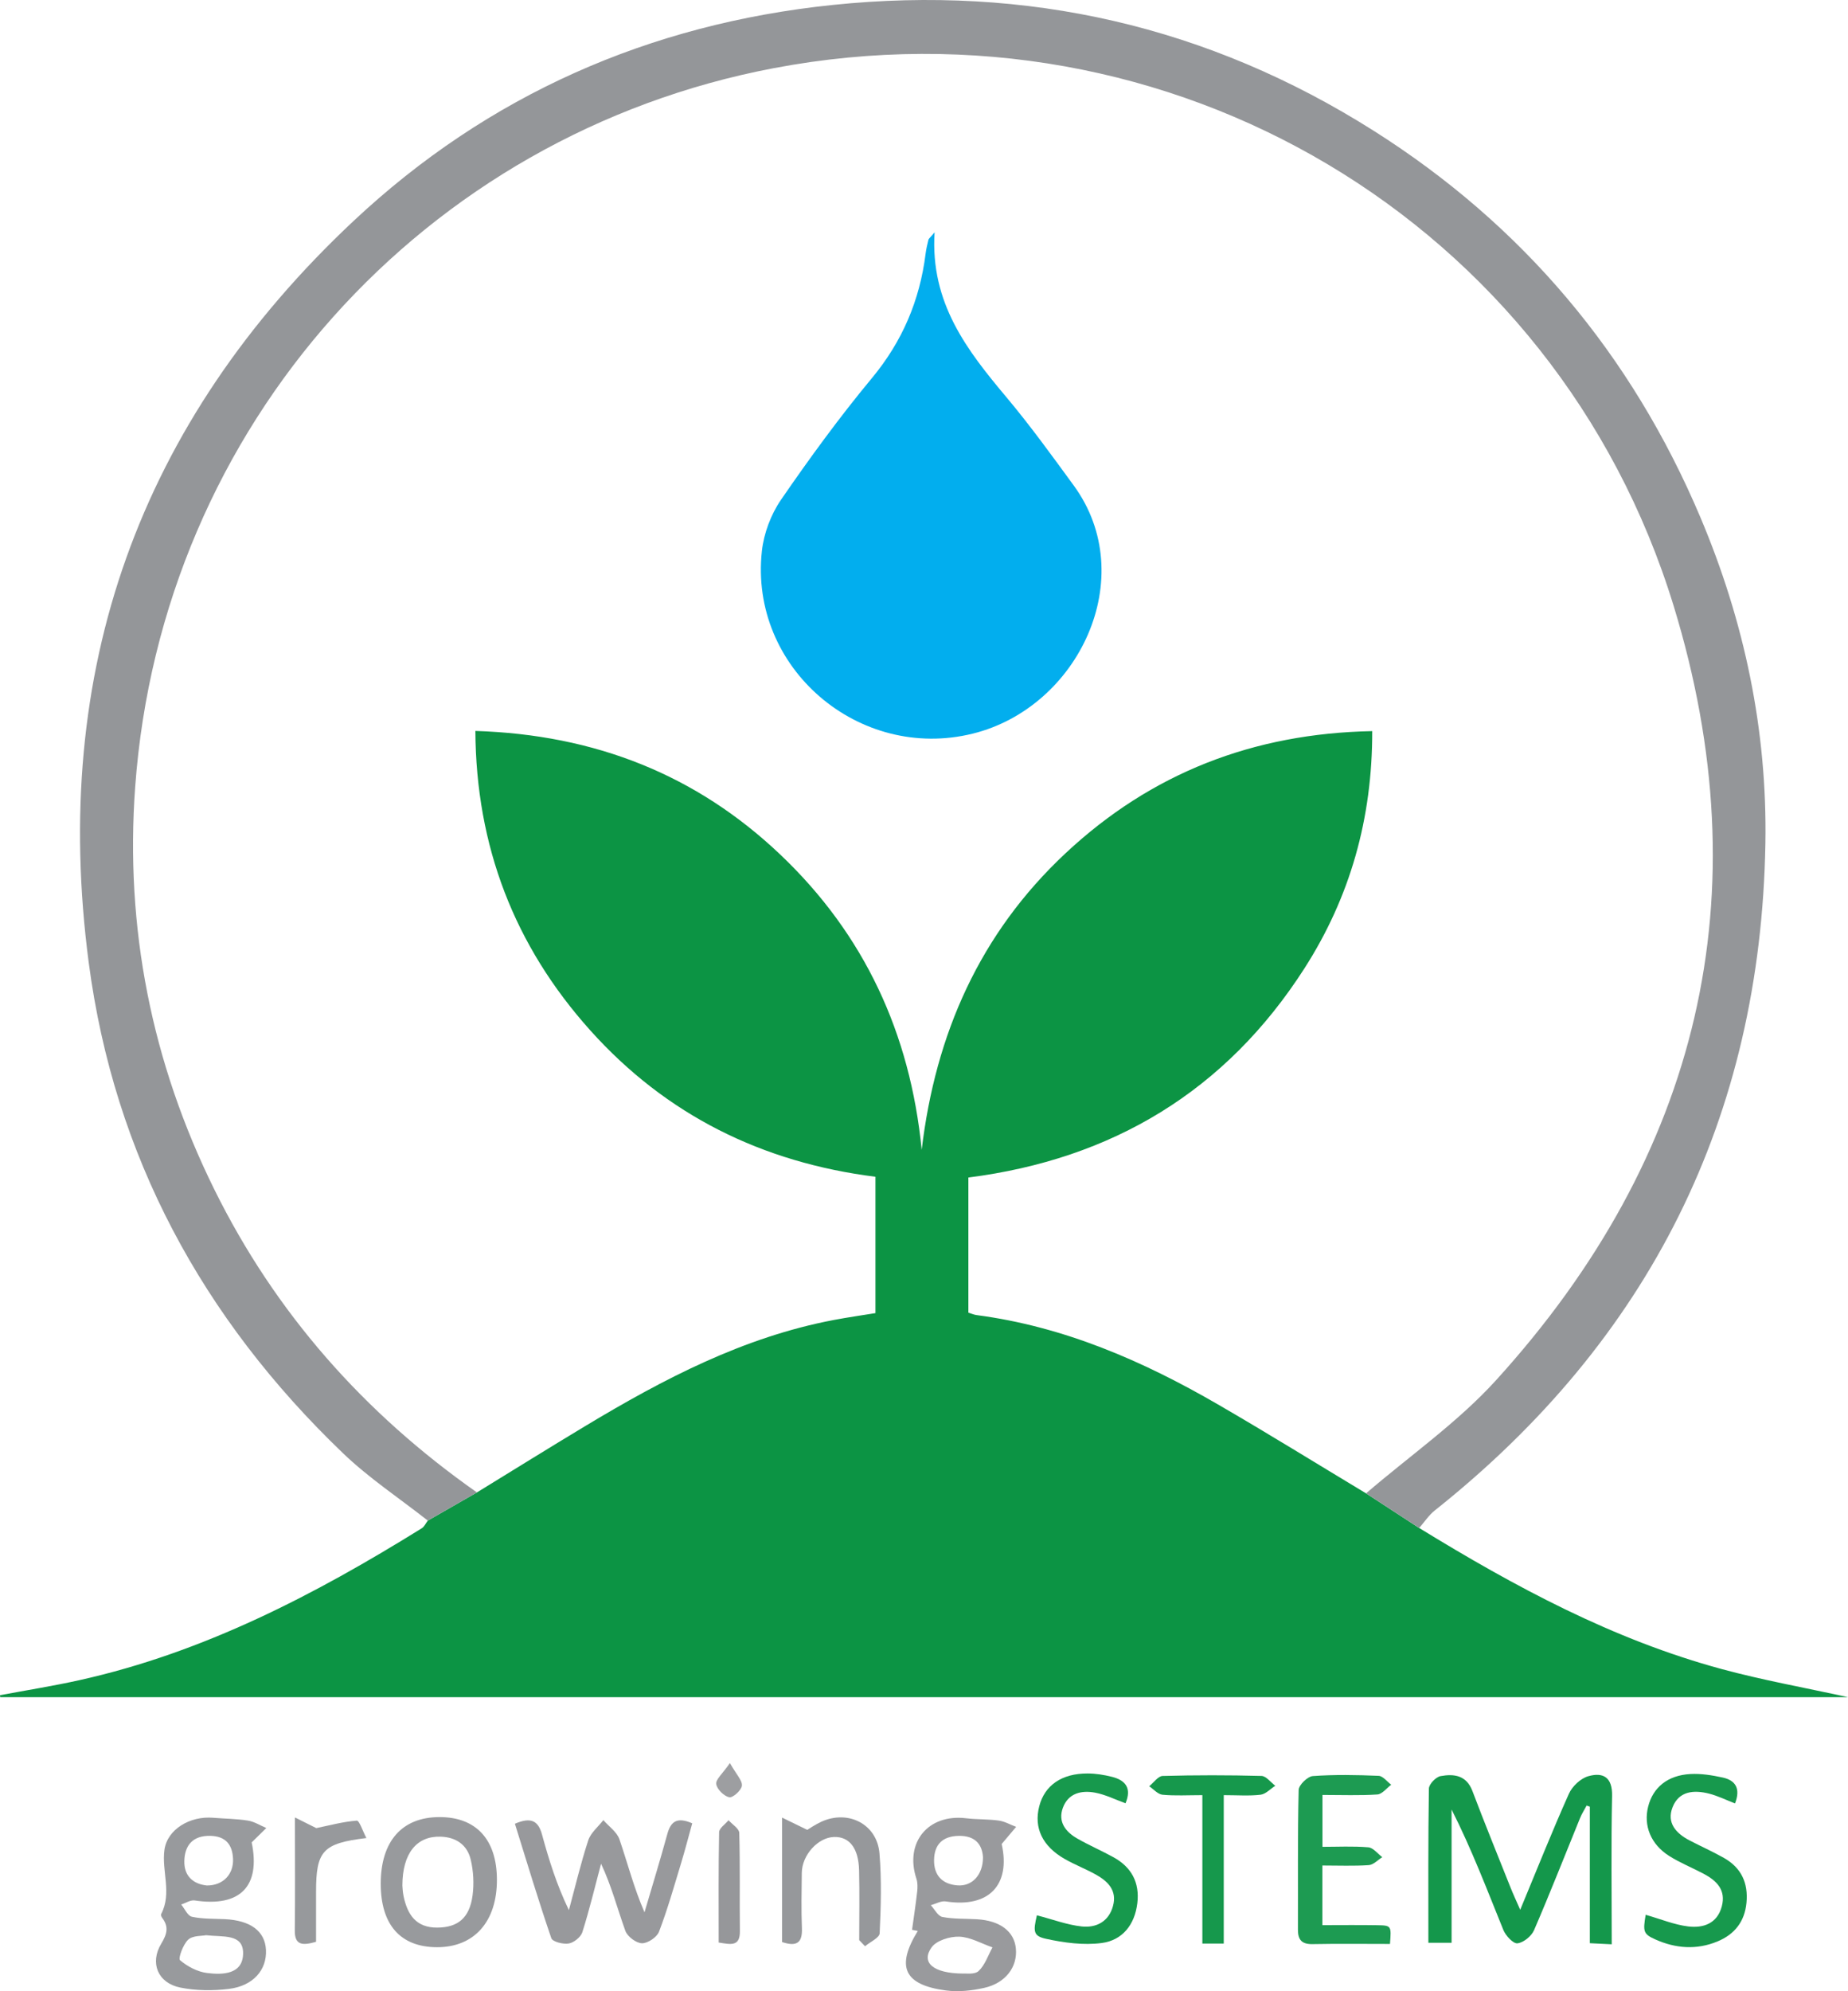 <?xml version="1.0" encoding="UTF-8"?>
<svg id="Layer_1" data-name="Layer 1" xmlns="http://www.w3.org/2000/svg" viewBox="0 0 1626.15 1751.18">
  <defs>
    <style>
      .cls-1 {
        fill: #999a9d;
      }

      .cls-1, .cls-2, .cls-3, .cls-4, .cls-5, .cls-6, .cls-7, .cls-8, .cls-9, .cls-10, .cls-11, .cls-12, .cls-13, .cls-14 {
        stroke-width: 0px;
      }

      .cls-2 {
        fill: #96989b;
      }

      .cls-3 {
        fill: #98999c;
      }

      .cls-4 {
        fill: #97999c;
      }

      .cls-5 {
        fill: #0c9444;
      }

      .cls-6 {
        fill: #02aeee;
      }

      .cls-7 {
        fill: #17994d;
      }

      .cls-8 {
        fill: #1d9b52;
      }

      .cls-9 {
        fill: #9d9ea1;
      }

      .cls-10 {
        fill: #14974b;
      }

      .cls-11 {
        fill: #949699;
      }

      .cls-12 {
        fill: #989a9d;
      }

      .cls-13 {
        fill: #96979a;
      }

      .cls-14 {
        fill: #16984c;
      }
    </style>
  </defs>
  <path class="cls-5" d="m1248.82,1343.84c84.03,51.55,170.47,98.18,266.36,124.11,35.87,9.7,72.6,16.25,110.97,24.68H.21c-.07-.58-.14-1.16-.21-1.74,23.32-4.37,46.78-8.09,69.92-13.23,109.34-24.29,206.97-75.08,301.14-133.53,2.31-1.43,3.62-4.48,5.39-6.78,14.4-8.27,28.81-16.53,43.22-24.79,31.86-19.53,63.59-39.3,95.62-58.55,68.5-41.18,138.9-78.07,218.57-93.15,12.21-2.31,24.53-4.05,36.5-6.01v-119.91c-99.62-12.54-184.03-54.25-250.81-128.6-66.96-74.55-100.67-162.09-101.24-263.5,105.15,3.31,194.26,38.45,268.28,108.71,74.01,70.24,114.37,157.28,124.46,259.73,12.13-102.17,51.32-190.47,126.52-260.8,75.39-70.52,165.24-105.47,269.92-107.48.18,76.83-19.49,146.11-59.76,208.84-69.04,107.55-168.78,167.6-295.6,183.76v118.84c2.75.84,4.92,1.84,7.18,2.14,76.83,10.07,146.27,40.26,212.5,78.63,43.82,25.38,86.88,52.07,130.27,78.17,15.58,10.16,31.15,20.32,46.73,30.48Z"/>
  <path class="cls-11" d="m1248.82,1343.84c-15.58-10.16-31.15-20.32-46.73-30.48,38.35-32.98,80.64-62.39,114.39-99.52,179.31-197.26,234.06-427.13,156.25-680.95C1368.89,194.14,1029.26-6.07,680.96,59.93,373.5,118.19,142.14,373.87,118.95,692.09c-9.02,123.75,14.44,242.35,69.64,354,53.78,108.8,131.84,196.83,231.08,266.46-14.41,8.26-28.81,16.52-43.22,24.79-24.98-19.65-51.81-37.39-74.64-59.28-123.47-118.32-201.34-261.39-223.73-431.42-33.77-256.43,44.19-475.28,232.99-652.26C429.18,83.67,571.28,21.06,732.72,4.35c171.16-17.71,330.41,18.56,475.9,110.56,131.38,83.07,227.09,196.93,287.64,340.06,38.8,91.71,58.92,187.59,57.2,286.87-4.16,240.91-101.98,436.44-290.91,586.56-5.31,4.22-9.19,10.25-13.73,15.44Z"/>
  <path class="cls-10" d="m1418.25,1709.96c-8.01-.4-13.15-.65-19.29-.96v-120.09c-.94-.33-1.87-.66-2.81-.98-1.96,3.7-4.25,7.27-5.82,11.13-13.43,32.86-26.35,65.92-40.44,98.49-2.27,5.25-9.24,10.94-14.61,11.56-3.73.43-10.34-6.69-12.4-11.75-14.36-35.35-27.87-71.04-45.56-105.93v117.21h-20.42c0-45.49-.26-90.56.46-135.62.06-3.87,6.17-10.22,10.28-10.97,11.64-2.12,22.7-.93,28.01,13.08,10.87,28.69,22.46,57.1,33.82,85.6,2.17,5.43,4.68,10.73,8.25,18.89,14.95-36.03,28.21-69.35,42.85-102.07,2.93-6.54,10.34-13.51,17.07-15.41,12.9-3.65,21.28.72,20.92,17.33-.92,42.69-.31,85.42-.31,130.49Z"/>
  <path class="cls-1" d="m881.43,1621.78c8.04,35.89-11.16,56.42-49.23,50.48-4.11-.64-8.76,2.13-13.16,3.31,3.37,3.6,6.28,9.59,10.2,10.35,9.94,1.92,20.33,1.42,30.53,2.03,20.17,1.21,32.65,10.61,34.13,25.6,1.6,16.16-8.87,30.46-27.72,34.72-10.92,2.47-22.79,3.75-33.8,2.3-36.96-4.88-44.14-20.91-24.76-52.35-1.69-.33-3.37-.66-5.06-.99,1.54-11.2,3.26-22.38,4.52-33.61.42-3.74.47-7.87-.69-11.37-10.52-31.85,10.35-57.16,43.76-53.13,9.53,1.15,19.25.71,28.74,2.04,5.24.73,10.18,3.61,15.26,5.52-3.6,4.26-7.19,8.53-12.74,15.11Zm-33.89,113.92c2.13-.26,10.08,1.09,13.61-2.23,5.61-5.29,8.28-13.69,12.19-20.78-9.74-3.38-19.4-9.08-29.25-9.43-8.22-.29-19.98,3.32-24.33,9.39-9.46,13.2,1.09,22.92,27.78,23.05Zm17.44-102.32c-.73-11.42-7.02-19.05-21.43-18.77-14,.27-21.35,7.45-21.62,21.05-.27,13.53,7.09,21.45,20.6,22.49,12.84.99,22.45-9.13,22.45-24.77Z"/>
  <path class="cls-12" d="m221.47,1620.38c7.96,38.41-9.95,57.12-50.16,51.02-3.69-.56-7.9,2.3-11.87,3.57,3.1,3.75,5.67,9.95,9.42,10.77,9.3,2.02,19.12,1.68,28.75,2.11,22.77,1.02,35.63,10.53,36.43,27.08.86,17.52-11.23,31.65-32.59,34.26-14.06,1.72-28.97,1.61-42.8-1.17-19.72-3.97-27.08-21.61-16.72-38.69,5.04-8.31,6.77-14.7.86-22.51-.68-.91-1.42-2.61-1.02-3.37,9.77-18.52.3-38,2.94-56.64,2.56-18.06,22.51-29.85,42.92-28.13,10.19.86,20.51.88,30.57,2.49,5.59.89,10.78,4.27,16.14,6.53-4.09,4.02-8.17,8.03-12.89,12.66Zm-40.19,81.6c-3.51.74-11.62.14-15.67,3.9-4.53,4.21-8.97,16.54-7.2,18.06,6.5,5.55,15.32,10.21,23.77,11.27,13.91,1.75,31.63,1.22,31.74-17.36.1-17.32-17.45-14.14-32.63-15.87Zm.75-43.73c14.28.04,23.6-9.83,23.03-23.42-.54-12.61-6.55-19.97-20.08-20.24-15.17-.3-22.36,8.14-22.78,21.9-.42,13.55,7.95,20.51,19.83,21.76Z"/>
  <path class="cls-3" d="m453.1,1603.94c14.17-6.11,20.53-2.63,23.82,9.41,6.09,22.29,12.96,44.37,23.68,66.57,5.55-20.49,10.43-41.2,17.02-61.36,2.18-6.67,8.74-11.92,13.29-17.82,4.86,5.59,11.94,10.42,14.17,16.91,7.19,20.93,12.6,42.48,22.05,64.18,6.73-22.93,13.76-45.79,20.08-68.84,2.99-10.91,8.36-15.29,21.92-9.44-3.24,11.64-6.3,23.54-9.87,35.29-6.12,20.13-11.85,40.42-19.35,60.03-1.86,4.87-9.95,10.31-15.04,10.18-5.11-.13-12.78-5.91-14.59-10.91-7.02-19.43-12.15-39.54-21.38-59.04-5.35,20.11-10.19,40.37-16.45,60.19-1.37,4.33-7.42,9.18-11.98,9.98-4.89.85-14.26-1.53-15.34-4.67-11.41-33.29-21.55-67.02-32.05-100.67Z"/>
  <path class="cls-8" d="m1223.12,1709.66c-23.43,0-45.76-.3-68.07.14-9.45.19-12.96-3.66-12.93-12.72.15-40.96-.32-81.93.64-122.87.1-4.36,7.86-11.87,12.48-12.2,19.21-1.39,38.6-1.02,57.88-.21,3.8.16,7.4,5.1,11.09,7.83-4.06,2.99-7.96,8.29-12.2,8.57-15.6,1.04-31.31.41-48.3.41v45.64c13.25,0,26.88-.72,40.36.42,4.31.36,8.21,5.64,12.29,8.67-3.96,2.45-7.79,6.72-11.9,7-13.15.91-26.41.34-40.84.34v52.43c16.25,0,32.32-.21,48.38.07,12.37.21,12.37.49,11.11,16.48Z"/>
  <path class="cls-7" d="m912.43,1684.47c14,3.64,26.45,8.37,39.27,9.79,12.86,1.43,23.92-4.14,27.69-18.01,3.7-13.6-4.44-21.66-15.06-27.58-8.92-4.97-18.55-8.68-27.42-13.73-19.71-11.24-27.3-27.44-22.43-46.35,4.76-18.45,19.8-28.94,42.63-28.86,7.14.02,14.42,1.21,21.36,2.95,11.82,2.96,17.58,9.9,11.93,23.27-8.94-3.23-17.59-7.62-26.75-9.34-11.99-2.26-23.67.41-28.4,13.37-4.46,12.23,2.36,21.04,12.55,26.89,10.41,5.98,21.52,10.75,32.04,16.55,15.87,8.75,23.13,22.3,20.95,40.45-2.27,18.89-13.12,32.56-31.28,34.96-16.01,2.12-33.19-.21-49.17-3.71-11.15-2.45-11.24-6.47-7.93-20.65Z"/>
  <path class="cls-7" d="m1448.12,1684.02c13.38,3.82,25.14,8.74,37.33,10.23,13.21,1.62,25.55-2.38,29.63-17.55,3.88-14.41-4.44-22.66-15.93-28.75-10.09-5.34-20.82-9.64-30.42-15.72-16.19-10.24-22.64-26.66-18.44-43.36,4.25-16.86,17.14-27.54,37.14-28.65,9.41-.52,19.14,1.06,28.43,3.07,11.48,2.48,15.9,9.87,10.87,22.79-7.69-2.96-15.08-6.66-22.9-8.64-13.2-3.35-26.47-2.37-32.09,12.08-5.31,13.64,3.07,22.85,14.83,29,10.12,5.3,20.61,9.92,30.53,15.56,15.17,8.62,21.36,21.99,19.71,39.36-1.59,16.75-10.61,27.89-25.66,34.08-18.24,7.5-36.62,6.16-54.4-1.78-10.65-4.75-11.16-6.83-8.63-21.74Z"/>
  <path class="cls-12" d="m335.03,1656.74c-.01-37.33,18.6-58.53,51.49-58.65,32.35-.12,50.6,19.61,50.74,54.87.15,37.07-20,59.74-52.94,59.57-31.98-.16-49.28-19.74-49.29-55.8Zm19.04,1.48c.12,1.17.2,5.4,1.06,9.47,3.41,16.11,10.89,27.78,29.79,27.6,17.86-.17,28.18-8.3,30.89-28.13,1.42-10.37.81-21.57-1.62-31.75-3.07-12.83-12.8-19.7-26.54-20.1-20.8-.62-33.5,14.39-33.58,42.92Z"/>
  <path class="cls-2" d="m756.06,1706.31c0-20.44.37-40.89-.11-61.32-.45-19.6-8.49-29.76-22.01-29.41-14.13.37-28.23,15.86-28.4,31.54-.17,16.26-.53,32.55.11,48.78.5,12.68-4.51,16.41-17.46,12.1v-109.46c8.02,3.9,13.96,6.79,22.15,10.78,2.05-1.2,7-4.68,12.41-7.15,23.61-10.8,48.98,2.13,51.13,27.72,1.96,23.33,1.28,46.97.18,70.4-.19,3.98-8.38,7.59-12.87,11.37-1.71-1.78-3.43-3.57-5.14-5.35Z"/>
  <path class="cls-14" d="m1076.85,1709.34h-18.83v-130.55c-12.81,0-24.03.69-35.09-.36-4.1-.39-7.81-4.86-11.69-7.47,3.95-3.16,7.82-8.94,11.85-9.05,28.97-.79,57.98-.78,86.95-.02,4.12.11,8.1,5.63,12.15,8.65-4.3,2.75-8.39,7.33-12.96,7.88-10.07,1.2-20.39.37-32.38.37v130.55Z"/>
  <path class="cls-4" d="m278.12,1707.77c-12.14,3.5-18.86,2.99-18.71-9.99.37-31.23.12-62.47.12-99.37,9.11,4.54,15.08,7.53,18.78,9.37,11.62-2.38,23.54-5.66,35.65-6.57,2.24-.17,5.21,9.2,8.45,15.32-38.52,4.62-44.29,11.3-44.29,47.32,0,14.36,0,28.73,0,43.92Z"/>
  <path class="cls-13" d="m632.41,1708.41c0-33.61-.27-65.33.38-97.03.07-3.57,5.41-7.03,8.3-10.54,3.29,3.73,9.33,7.38,9.43,11.2.8,28.74.2,57.52.54,86.28.17,13.78-7.78,11.84-18.66,10.09Z"/>
  <path class="cls-9" d="m642.29,1550.57c5.75,10.18,11.02,15.35,10.55,19.93-.41,4-8.04,10.82-11.14,10.16-4.69-1-10.8-7.05-11.46-11.65-.57-4.03,5.53-9.01,12.04-18.45Z"/>
  <path class="cls-6" d="m822.39,204.36c-3.91,62.15,28.67,103.82,63.28,145.06,20.88,24.88,39.98,51.3,59.16,77.55,58.89,80.58,4.46,195.13-88.79,218.23-100.13,24.8-196.91-57.76-185.62-160.56,1.71-15.56,7.96-32.21,16.83-45.11,25.21-36.66,51.55-72.73,79.96-106.96,26.8-32.29,42.11-68.31,47.26-109.34.52-4.15,1.5-8.26,2.5-12.34.24-1,1.4-1.77,5.41-6.54Z"/>
</svg>